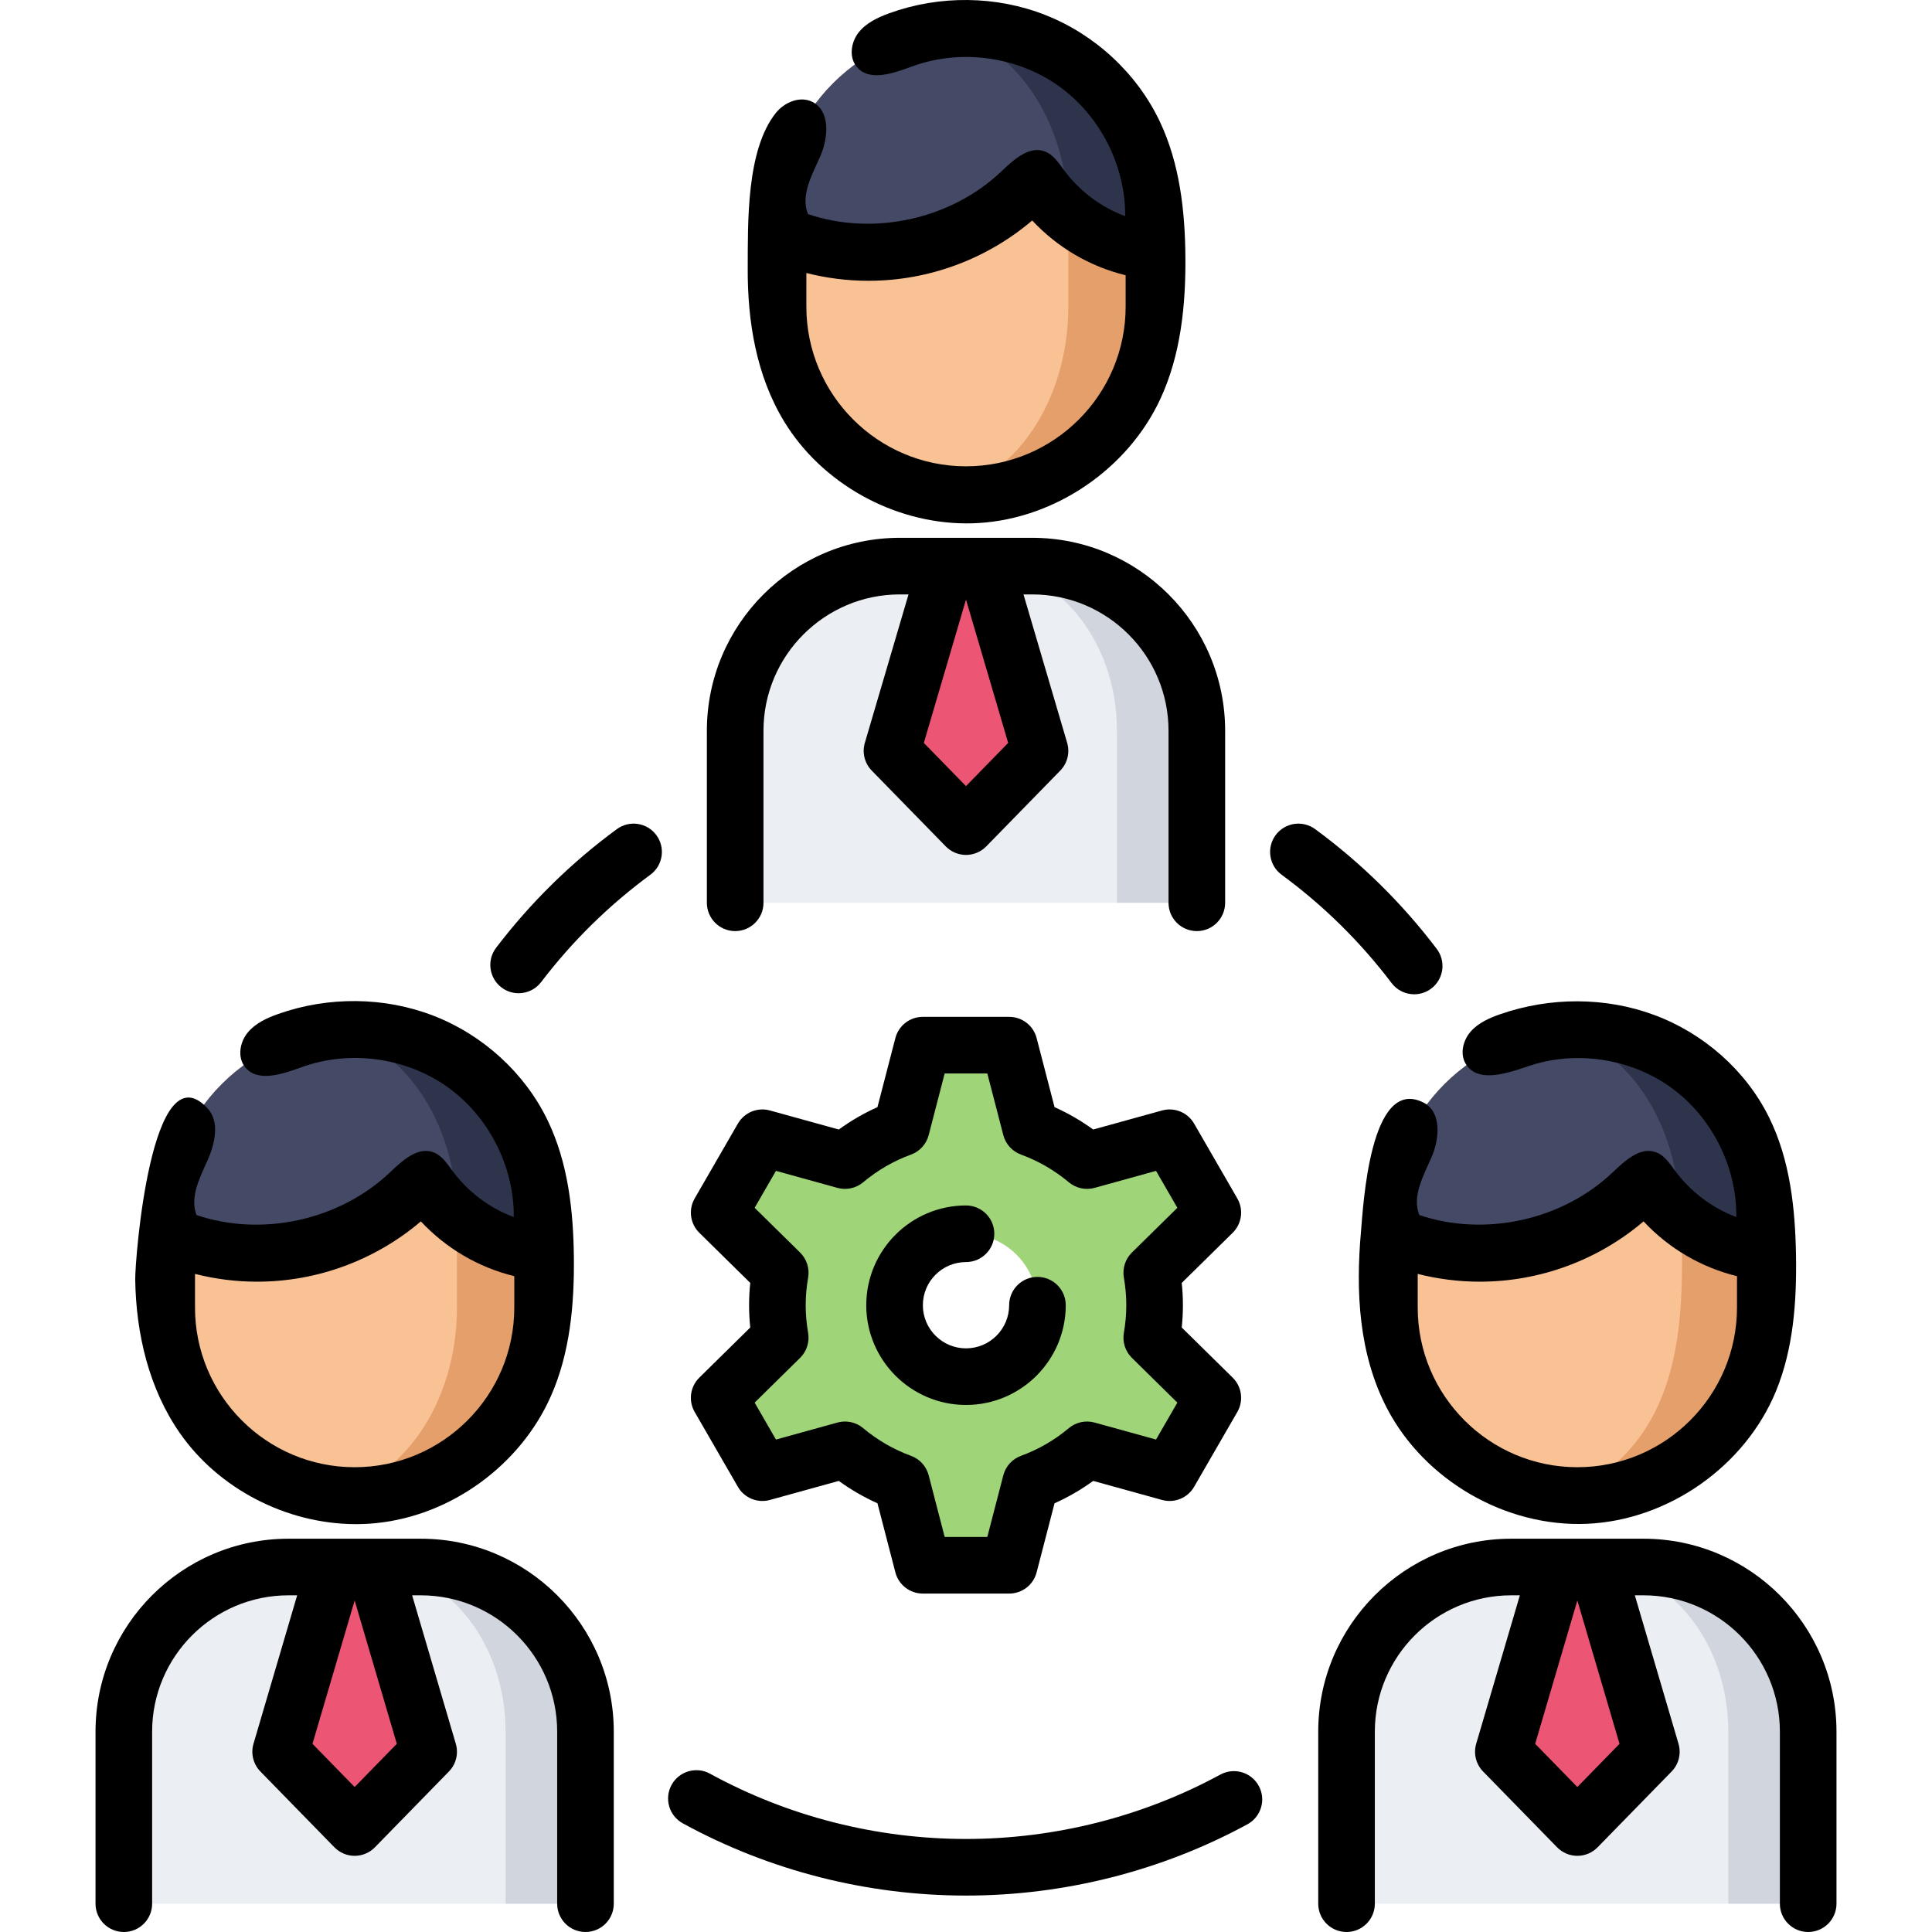 <?xml version="1.0" encoding="iso-8859-1"?>
<!-- Generator: Adobe Illustrator 19.0.0, SVG Export Plug-In . SVG Version: 6.00 Build 0)  -->
<svg xmlns="http://www.w3.org/2000/svg" xmlns:xlink="http://www.w3.org/1999/xlink" version="1.1" id="Capa_1" x="0px" y="0px" viewBox="0 0 511.951 511.951" style="enable-background:new 0 0 511.951 511.951;" xml:space="preserve" width="512" height="512">
<g>
	<g>
		<g>
			<path style="fill:#EBEEF2;" d="M111.514,415.236H76.439c-24.095,0-43.628,19.533-43.628,43.628v45.588h122.331v-45.588     C155.142,434.769,135.609,415.236,111.514,415.236z"/>
			<path style="fill:#D1D6DE;" d="M111.514,415.236H97.898c19.926,0,36.08,19.533,36.08,43.628v45.588h21.165v-45.588     C155.142,434.769,135.609,415.236,111.514,415.236z"/>
			<polygon style="fill:#ED5575;" points="99.185,415.236 88.768,415.236 74.367,464.183 93.977,484.267 113.586,464.183    "/>
			<g>
				<path style="fill:#F9C295;" d="M93.977,272.676L93.977,272.676c-27.505,0-49.802,22.297-49.802,49.802v24.01      c0,27.505,22.297,49.802,49.802,49.802l0,0c27.505,0,49.802-22.297,49.802-49.802v-24.01      C143.779,294.973,121.481,272.676,93.977,272.676z"/>
				<path style="fill:#E59F6A;" d="M93.976,272.676c-2.171,0-4.305,0.154-6.403,0.424c18.901,3.144,33.511,24.044,33.511,49.378      v24.01c0,25.334-14.61,46.234-33.511,49.378c2.098,0.269,4.232,0.424,6.403,0.424c27.505,0,49.802-22.297,49.802-49.802v-24.01      C143.779,294.973,121.481,272.676,93.976,272.676z"/>
				<path style="fill:#444966;" d="M126.379,284.682c0-0.002,0.001-0.004,0.001-0.006c-0.092-0.079-0.188-0.152-0.281-0.23      c-0.382-0.322-0.767-0.64-1.158-0.951c-0.178-0.142-0.358-0.281-0.539-0.42c-0.358-0.277-0.72-0.55-1.087-0.817      c-0.213-0.156-0.428-0.311-0.644-0.463c-0.336-0.237-0.674-0.469-1.016-0.697c-0.251-0.168-0.502-0.336-0.756-0.5      c-0.306-0.197-0.616-0.389-0.928-0.579c-0.294-0.181-0.588-0.362-0.886-0.536c-0.263-0.154-0.53-0.301-0.796-0.45      c-0.35-0.197-0.7-0.394-1.056-0.583c-0.183-0.097-0.37-0.188-0.554-0.282c-6.809-3.501-14.522-5.49-22.707-5.49      c-27.505,0-49.802,22.297-49.802,49.802v4.604c7.334,3.236,15.437,5.046,23.967,5.046c17.518,0,33.258-7.586,44.138-19.642      c6.88,10.601,18.293,17.987,31.499,19.394v-9.401C143.778,307.351,137.026,293.812,126.379,284.682z"/>
				<path style="fill:#2E344C;" d="M143.486,317.108c-0.035-0.324-0.082-0.644-0.123-0.966c-0.071-0.559-0.144-1.117-0.234-1.67      c-0.053-0.328-0.115-0.654-0.175-0.98c-0.099-0.544-0.203-1.087-0.32-1.625c-0.069-0.317-0.144-0.631-0.218-0.945      c-0.13-0.547-0.268-1.091-0.416-1.631c-0.08-0.292-0.163-0.583-0.248-0.873c-0.167-0.566-0.344-1.128-0.529-1.685      c-0.084-0.253-0.168-0.506-0.256-0.757c-0.214-0.608-0.441-1.21-0.677-1.806c-0.076-0.192-0.149-0.385-0.227-0.575      c-0.285-0.693-0.585-1.379-0.9-2.056c-0.041-0.088-0.079-0.178-0.12-0.266c-3.018-6.393-7.356-12.04-12.664-16.592      c0-0.002,0.001-0.004,0.001-0.006c-0.001-0.001-0.003-0.002-0.004-0.004c-0.091-0.077-0.185-0.15-0.276-0.227      c-0.382-0.322-0.767-0.64-1.158-0.951c-0.178-0.142-0.358-0.281-0.539-0.42c-0.358-0.277-0.72-0.55-1.087-0.817      c-0.213-0.156-0.428-0.311-0.644-0.463c-0.336-0.237-0.674-0.469-1.016-0.698c-0.251-0.168-0.502-0.336-0.756-0.5      c-0.307-0.197-0.617-0.389-0.928-0.579c-0.294-0.181-0.588-0.362-0.886-0.536c-0.263-0.154-0.53-0.301-0.796-0.45      c-0.35-0.197-0.7-0.394-1.056-0.583c-0.183-0.097-0.37-0.188-0.553-0.282c-3.387-1.741-6.998-3.107-10.778-4.041      c-0.076-0.019-0.154-0.035-0.23-0.053c-0.801-0.194-1.61-0.365-2.425-0.52c-0.227-0.043-0.455-0.082-0.682-0.122      c-0.678-0.119-1.362-0.221-2.049-0.312c-0.284-0.037-0.567-0.076-0.852-0.108c-0.67-0.077-1.346-0.135-2.025-0.185      c-0.275-0.02-0.548-0.047-0.824-0.063c-0.937-0.053-1.879-0.085-2.829-0.086c-0.004,0-0.009,0-0.013,0c-0.002,0-0.005,0-0.007,0      c-0.704,0-1.402,0.024-2.099,0.053c-0.312,0.014-0.625,0.028-0.935,0.048c-0.27,0.016-0.538,0.041-0.807,0.061      c-0.856,0.069-1.708,0.153-2.553,0.261c18.862,3.138,33.448,23.959,33.509,49.222c6.313,5.198,14.122,8.644,22.696,9.557v-9.401      c0-0.907-0.027-1.807-0.075-2.702c-0.015-0.279-0.044-0.554-0.063-0.832C143.597,318.329,143.552,317.716,143.486,317.108z"/>
			</g>
		</g>
		<g>
			<path style="fill:#EBEEF2;" d="M273.513,150.012h-35.075c-24.095,0-43.628,19.533-43.628,43.628v45.588h122.331V193.64     C317.141,169.545,297.608,150.012,273.513,150.012z"/>
			<path style="fill:#D1D6DE;" d="M273.513,150.012h-13.616c19.926,0,36.08,19.533,36.08,43.628v45.588h21.165V193.64     C317.141,169.545,297.608,150.012,273.513,150.012z"/>
			<polygon style="fill:#ED5575;" points="261.184,150.012 250.767,150.012 236.366,198.959 255.976,219.043 275.585,198.959    "/>
			<g>
				<path style="fill:#F9C295;" d="M255.976,7.451L255.976,7.451c-27.505,0-49.802,22.297-49.802,49.802v24.01      c0,27.505,22.297,49.802,49.802,49.802l0,0c27.505,0,49.802-22.297,49.802-49.802v-24.01      C305.778,29.748,283.48,7.451,255.976,7.451z"/>
				<path style="fill:#E59F6A;" d="M255.976,7.451c-2.171,0-4.305,0.154-6.403,0.424c18.901,3.144,33.511,24.044,33.511,49.378      v24.01c0,25.334-14.61,46.234-33.511,49.378c2.098,0.269,4.232,0.424,6.403,0.424c27.505,0,49.802-22.297,49.802-49.802v-24.01      C305.778,29.748,283.48,7.451,255.976,7.451z"/>
				<path style="fill:#444966;" d="M288.379,19.458c0-0.002,0.001-0.004,0.001-0.006c-0.092-0.079-0.188-0.152-0.28-0.23      c-0.382-0.322-0.767-0.64-1.158-0.951c-0.178-0.142-0.358-0.281-0.539-0.42c-0.358-0.277-0.72-0.55-1.087-0.817      c-0.213-0.156-0.428-0.311-0.644-0.463c-0.336-0.237-0.674-0.469-1.016-0.697c-0.251-0.168-0.502-0.336-0.756-0.5      c-0.306-0.197-0.616-0.389-0.928-0.579c-0.294-0.181-0.588-0.362-0.886-0.536c-0.263-0.154-0.53-0.301-0.796-0.45      c-0.35-0.197-0.7-0.394-1.056-0.583c-0.183-0.097-0.37-0.188-0.554-0.282c-6.809-3.501-14.522-5.49-22.707-5.49      c-27.505,0-49.802,22.297-49.802,49.802v4.604c7.334,3.236,15.437,5.046,23.967,5.046c17.518,0,33.258-7.586,44.138-19.642      c6.88,10.601,18.293,17.987,31.499,19.394v-9.401C305.778,42.127,299.025,28.588,288.379,19.458z"/>
				<path style="fill:#2E344C;" d="M305.485,51.884c-0.035-0.324-0.082-0.644-0.123-0.966c-0.071-0.559-0.144-1.117-0.234-1.67      c-0.053-0.328-0.115-0.654-0.175-0.98c-0.099-0.544-0.203-1.087-0.32-1.625c-0.069-0.317-0.144-0.631-0.218-0.945      c-0.13-0.547-0.268-1.091-0.416-1.631c-0.08-0.292-0.163-0.583-0.248-0.873c-0.167-0.566-0.344-1.128-0.529-1.685      c-0.084-0.253-0.168-0.506-0.256-0.757c-0.214-0.608-0.441-1.21-0.677-1.806c-0.076-0.192-0.149-0.385-0.227-0.575      c-0.285-0.693-0.585-1.379-0.9-2.056c-0.041-0.088-0.079-0.178-0.12-0.266c-3.018-6.393-7.356-12.04-12.664-16.592      c0-0.002,0.001-0.004,0.001-0.006c-0.001-0.001-0.003-0.002-0.004-0.004c-0.091-0.077-0.185-0.15-0.276-0.227      c-0.382-0.322-0.767-0.64-1.158-0.951c-0.178-0.142-0.358-0.281-0.539-0.42c-0.358-0.277-0.72-0.55-1.087-0.817      c-0.213-0.156-0.428-0.311-0.644-0.463c-0.336-0.237-0.674-0.469-1.016-0.698c-0.251-0.168-0.502-0.336-0.756-0.5      c-0.307-0.197-0.617-0.389-0.928-0.579c-0.294-0.181-0.588-0.362-0.886-0.536c-0.263-0.154-0.53-0.301-0.796-0.45      c-0.35-0.197-0.7-0.394-1.056-0.583c-0.183-0.097-0.37-0.188-0.553-0.282c-3.387-1.741-6.998-3.107-10.778-4.041      c-0.076-0.019-0.154-0.035-0.23-0.053c-0.801-0.194-1.61-0.365-2.425-0.52c-0.227-0.043-0.455-0.082-0.682-0.122      c-0.678-0.119-1.362-0.221-2.049-0.312c-0.284-0.037-0.567-0.076-0.852-0.108c-0.67-0.077-1.346-0.135-2.025-0.185      c-0.275-0.02-0.548-0.047-0.824-0.063c-0.937-0.053-1.879-0.085-2.829-0.086c-0.004,0-0.009,0-0.013,0c-0.002,0-0.005,0-0.007,0      c-0.704,0-1.402,0.024-2.099,0.053c-0.312,0.014-0.625,0.028-0.935,0.048c-0.27,0.016-0.538,0.041-0.807,0.061      c-0.856,0.069-1.708,0.153-2.553,0.261c18.862,3.138,33.448,23.959,33.509,49.222c6.313,5.198,14.122,8.644,22.696,9.557v-9.401      c0-0.907-0.027-1.807-0.075-2.702c-0.015-0.279-0.044-0.554-0.063-0.832C305.596,53.105,305.551,52.492,305.485,51.884z"/>
			</g>
		</g>
		<g>
			<path style="fill:#EBEEF2;" d="M435.513,415.236h-35.075c-24.095,0-43.628,19.533-43.628,43.628v45.588H479.14v-45.588     C479.14,434.769,459.607,415.236,435.513,415.236z"/>
			<path style="fill:#D1D6DE;" d="M435.513,415.236h-13.616c19.926,0,36.08,19.533,36.08,43.628v45.588h21.165v-45.588     C479.14,434.769,459.607,415.236,435.513,415.236z"/>
			<polygon style="fill:#ED5575;" points="423.184,415.236 412.766,415.236 398.365,464.183 417.975,484.267 437.584,464.183    "/>
			<g>
				<path style="fill:#F9C295;" d="M417.975,272.676L417.975,272.676c-27.505,0-49.802,22.297-49.802,49.802v24.01      c0,27.505,22.297,49.802,49.802,49.802l0,0c27.505,0,49.802-22.297,49.802-49.802v-24.01      C467.777,294.973,445.48,272.676,417.975,272.676z"/>
				<path style="fill:#E59F6A;" d="M417.975,272.669c-1.559,0.027-3.118,0.144-4.67,0.357c11.526,5.432,20.866,11.678,26.407,24.238      c5.202,11.792,6.089,25.01,6.01,37.898c-0.077,12.607-1.08,25.516-6.232,37.023c-5.152,11.507-15.144,21.484-27.558,23.682      c20.338,2.101,42.005-8.674,50.667-27.194c4.72-10.091,5.517-21.535,5.665-32.674c0.142-10.705-0.29-21.65-4.095-31.657      C457.286,286.242,437.603,272.327,417.975,272.669z"/>
				<path style="fill:#444966;" d="M450.378,284.682c0-0.002,0.001-0.004,0.001-0.006c-0.092-0.079-0.188-0.152-0.28-0.23      c-0.382-0.322-0.767-0.64-1.158-0.951c-0.178-0.142-0.358-0.281-0.539-0.42c-0.358-0.277-0.72-0.55-1.087-0.817      c-0.213-0.156-0.428-0.311-0.644-0.463c-0.336-0.237-0.674-0.469-1.016-0.697c-0.251-0.168-0.502-0.336-0.756-0.5      c-0.306-0.197-0.616-0.389-0.928-0.579c-0.294-0.181-0.588-0.362-0.886-0.536c-0.263-0.154-0.53-0.301-0.796-0.45      c-0.35-0.197-0.7-0.394-1.056-0.583c-0.183-0.097-0.37-0.188-0.554-0.282c-6.809-3.501-14.522-5.49-22.707-5.49      c-27.505,0-49.802,22.297-49.802,49.802v4.604c7.334,3.236,15.437,5.046,23.967,5.046c17.518,0,33.258-7.586,44.138-19.642      c6.88,10.601,18.293,17.987,31.499,19.394v-9.401C467.777,307.351,461.025,293.812,450.378,284.682z"/>
				<path style="fill:#2E344C;" d="M467.485,317.108c-0.035-0.324-0.082-0.644-0.123-0.966c-0.071-0.559-0.144-1.117-0.234-1.67      c-0.053-0.328-0.115-0.654-0.175-0.98c-0.099-0.544-0.203-1.087-0.32-1.625c-0.069-0.317-0.144-0.631-0.218-0.945      c-0.13-0.547-0.268-1.091-0.416-1.631c-0.08-0.292-0.163-0.583-0.248-0.873c-0.167-0.566-0.344-1.128-0.529-1.685      c-0.084-0.253-0.168-0.506-0.256-0.757c-0.214-0.608-0.441-1.21-0.677-1.806c-0.076-0.192-0.149-0.385-0.227-0.575      c-0.285-0.693-0.585-1.379-0.9-2.056c-0.041-0.088-0.079-0.178-0.12-0.266c-3.018-6.393-7.356-12.04-12.664-16.592      c0-0.002,0.001-0.004,0.001-0.006c-0.001-0.001-0.003-0.002-0.004-0.004c-0.091-0.077-0.185-0.15-0.276-0.227      c-0.382-0.322-0.767-0.64-1.158-0.951c-0.178-0.142-0.358-0.281-0.539-0.42c-0.358-0.277-0.72-0.55-1.087-0.817      c-0.213-0.156-0.428-0.311-0.644-0.463c-0.336-0.237-0.674-0.469-1.016-0.698c-0.251-0.168-0.502-0.336-0.756-0.5      c-0.307-0.197-0.617-0.389-0.928-0.579c-0.294-0.181-0.588-0.362-0.886-0.536c-0.263-0.154-0.53-0.301-0.796-0.45      c-0.35-0.197-0.7-0.394-1.056-0.583c-0.183-0.097-0.37-0.188-0.553-0.282c-3.387-1.741-6.998-3.107-10.778-4.041      c-0.076-0.019-0.154-0.035-0.23-0.053c-0.801-0.194-1.61-0.365-2.425-0.52c-0.227-0.043-0.455-0.082-0.682-0.122      c-0.678-0.119-1.362-0.221-2.049-0.312c-0.284-0.037-0.567-0.076-0.852-0.108c-0.67-0.077-1.346-0.135-2.025-0.185      c-0.275-0.02-0.548-0.047-0.824-0.063c-0.937-0.053-1.879-0.085-2.829-0.086c-0.004,0-0.009,0-0.013,0c-0.002,0-0.005,0-0.007,0      c-0.704,0-1.402,0.024-2.099,0.053c-0.312,0.014-0.625,0.028-0.935,0.048c-0.27,0.016-0.538,0.041-0.807,0.061      c-0.856,0.069-1.708,0.153-2.553,0.261c18.862,3.138,33.448,23.959,33.509,49.222c6.313,5.198,14.122,8.644,22.696,9.557v-9.401      c0-0.907-0.027-1.807-0.075-2.702c-0.015-0.279-0.044-0.554-0.063-0.832C467.595,318.329,467.55,317.716,467.485,317.108z"/>
			</g>
		</g>
		<path style="fill:#9FD479;" d="M305.954,345.861c0-2.938-0.268-5.812-0.754-8.611l16.18-15.925l-11.453-19.838l-21.881,6.05    c-4.396-3.683-9.431-6.628-14.921-8.633l-5.696-21.952h-22.907l-5.696,21.952c-5.49,2.005-10.524,4.951-14.921,8.633l-21.881-6.05    l-11.453,19.838l16.18,15.925c-0.486,2.799-0.754,5.673-0.754,8.611s0.268,5.812,0.754,8.611l-16.18,15.925l11.453,19.838    l21.881-6.05c4.396,3.683,9.431,6.628,14.921,8.633l5.696,21.952h22.907l5.696-21.952c5.49-2.005,10.524-4.951,14.921-8.633    l21.881,6.05l11.453-19.838l-16.18-15.925C305.686,351.673,305.954,348.799,305.954,345.861z M255.976,364.792    c-10.455,0-18.931-8.476-18.931-18.931c0-10.455,8.476-18.931,18.931-18.931c10.455,0,18.931,8.476,18.931,18.931    C274.907,356.316,266.431,364.792,255.976,364.792z"/>
	</g>
	<g>
		<path d="M111.514,407.736H99.186H88.768H76.439c-28.191,0-51.127,22.936-51.127,51.128v45.587c0,4.142,3.357,7.5,7.5,7.5    s7.5-3.358,7.5-7.5v-45.587c0-19.921,16.206-36.128,36.127-36.128h2.305l-11.571,39.331c-0.766,2.602-0.066,5.415,1.829,7.356    l19.609,20.084c1.411,1.445,3.346,2.26,5.366,2.26s3.955-0.815,5.366-2.26l19.609-20.084c1.896-1.941,2.595-4.754,1.829-7.356    l-11.571-39.331h2.304c19.921,0,36.128,16.207,36.128,36.128v45.587c0,4.142,3.357,7.5,7.5,7.5s7.5-3.358,7.5-7.5v-45.587    C162.642,430.672,139.706,407.736,111.514,407.736z M93.977,473.532l-11.175-11.445l11.175-37.983l11.175,37.983L93.977,473.532z"/>
		<path d="M93.976,403.869c1.91,0.013,3.822-0.076,5.727-0.269c19.904-2.022,38.239-15.402,46.306-33.71    c5.048-11.456,6.199-24.254,6.059-36.772c-0.139-12.402-1.56-25.076-6.954-36.245c-6.086-12.603-17.179-22.649-30.226-27.711    s-27.91-5.15-41.109-0.495c-3.053,1.077-6.14,2.485-8.181,4.999c-2.041,2.514-2.708,6.398-0.751,8.977    c3.325,4.38,10.129,1.923,15.306,0.07c12.638-4.522,27.431-2.482,38.372,5.293s17.735,21.073,17.621,34.496    c-6.395-2.368-12.076-6.627-16.143-12.101c-1.46-1.966-2.871-4.209-5.165-5.064c-4.218-1.573-8.291,2.285-11.56,5.38    c-13.334,12.62-33.803,17.122-51.202,11.262c-1.788-4.664,0.767-9.73,2.823-14.283c2.056-4.552,3.456-10.46,0.027-14.09    c-14.845-15.717-19.17,40.198-19.092,45.483c0.211,14.33,3.64,28.918,11.837,40.674C58.019,394.603,75.925,403.75,93.976,403.869z     M51.675,337.565c5.353,1.361,10.857,2.062,16.467,2.062c15.95,0,31.341-5.739,43.38-15.976    c6.677,7.149,15.249,12.183,24.757,14.513v8.324c0,23.325-18.977,42.302-42.302,42.302s-42.302-18.977-42.302-42.302V337.565z"/>
		<path d="M194.811,246.727c4.143,0,7.5-3.358,7.5-7.5v-45.588c0-19.921,16.206-36.128,36.127-36.128h2.305l-11.571,39.331    c-0.766,2.602-0.066,5.415,1.829,7.356l19.609,20.084c1.411,1.445,3.346,2.26,5.366,2.26s3.955-0.815,5.366-2.26l19.609-20.084    c1.896-1.941,2.595-4.754,1.829-7.356l-11.571-39.331h2.305c19.921,0,36.127,16.207,36.127,36.128v45.588    c0,4.142,3.357,7.5,7.5,7.5s7.5-3.358,7.5-7.5v-45.588c0-28.192-22.936-51.128-51.127-51.128h-12.329h-10.418h-12.329    c-28.191,0-51.127,22.936-51.127,51.128v45.588C187.311,243.369,190.668,246.727,194.811,246.727z M255.976,208.307    l-11.175-11.445l11.175-37.983l11.175,37.983L255.976,208.307z"/>
		<path d="M255.976,138.689c1.152,0.004,2.304-0.029,3.456-0.101c20.331-1.266,39.467-14.402,48.044-32.879    c5.403-11.641,6.741-24.768,6.637-37.601c-0.099-12.249-1.514-24.751-6.744-35.828c-6.033-12.777-17.116-23.05-30.251-28.258    s-28.179-5.336-41.461-0.516c-3.061,1.111-6.152,2.566-8.158,5.131c-2.006,2.564-2.58,6.503-0.522,9.026    c3.368,4.132,9.88,1.705,14.889-0.117c12.662-4.607,27.526-2.62,38.533,5.15c11.008,7.771,17.856,21.111,17.755,34.585    c-6.393-2.366-12.073-6.623-16.139-12.094c-1.459-1.964-2.868-4.203-5.158-5.063c-4.236-1.59-8.332,2.29-11.619,5.399    C251.92,58.12,231.476,62.605,214.107,56.74c-2.037-4.981,1.08-10.391,3.247-15.317s2.713-12.02-2.098-14.431    c-3.255-1.631-7.387,0.081-9.661,2.925c-7.879,9.857-7.4,29.144-7.46,41.045c-0.072,14.139,2.23,28.56,9.697,40.798    C217.84,128.166,236.793,138.62,255.976,138.689z M213.674,72.341c5.353,1.361,10.857,2.062,16.467,2.062    c15.95,0,31.341-5.74,43.38-15.976c6.677,7.149,15.249,12.183,24.757,14.513v8.324c0,23.325-18.977,42.302-42.302,42.302    s-42.302-18.977-42.302-42.302V72.341z"/>
		<path d="M368.761,260.502c1.476,1.945,3.715,2.969,5.982,2.969c1.578,0,3.17-0.497,4.525-1.524    c3.301-2.502,3.948-7.207,1.445-10.508c-9.16-12.082-19.999-22.759-32.215-31.733c-3.338-2.452-8.032-1.734-10.484,1.604    c-2.453,3.338-1.734,8.033,1.604,10.485C350.669,239.913,360.475,249.572,368.761,260.502z"/>
		<path d="M323.388,470.231c-20.553,11.165-43.863,17.066-67.412,17.066c-23.718,0-47.177-5.982-67.841-17.3    c-3.633-1.988-8.191-0.657-10.181,2.976s-0.657,8.191,2.976,10.181c22.866,12.524,48.816,19.144,75.046,19.144    c26.042,0,51.829-6.531,74.572-18.886c3.64-1.977,4.987-6.531,3.011-10.17C331.58,469.602,327.029,468.255,323.388,470.231z"/>
		<path d="M163.451,219.707c-12.117,8.902-22.88,19.479-31.99,31.439c-2.511,3.295-1.874,8.001,1.421,10.511    c1.357,1.034,2.955,1.534,4.539,1.534c2.261,0,4.496-1.019,5.972-2.956c8.241-10.819,17.979-20.388,28.939-28.44    c3.338-2.453,4.057-7.146,1.604-10.485C171.484,217.973,166.791,217.255,163.451,219.707z"/>
		<path d="M435.513,407.736h-12.329h-10.418h-12.328c-28.192,0-51.128,22.936-51.128,51.128v45.587c0,4.142,3.357,7.5,7.5,7.5    s7.5-3.358,7.5-7.5v-45.587c0-19.921,16.207-36.128,36.128-36.128h2.304l-11.571,39.331c-0.766,2.602-0.066,5.415,1.829,7.356    l19.609,20.084c1.411,1.445,3.346,2.26,5.366,2.26s3.955-0.815,5.366-2.26l19.609-20.084c1.896-1.941,2.595-4.754,1.829-7.356    l-11.571-39.331h2.305c19.921,0,36.127,16.207,36.127,36.128v45.587c0,4.142,3.357,7.5,7.5,7.5s7.5-3.358,7.5-7.5v-45.587    C486.64,430.672,463.704,407.736,435.513,407.736z M417.975,473.532L406.8,462.087l11.175-37.983l11.175,37.983L417.975,473.532z"/>
		<path d="M398.537,284.443c2.153-0.469,4.334-1.203,6.274-1.872c12.582-4.335,27.215-2.171,38.003,5.621    c10.788,7.792,17.442,21.003,17.281,34.31c-6.38-2.396-12.046-6.66-16.115-12.128c-1.459-1.961-2.872-4.197-5.164-5.047    c-4.211-1.562-8.269,2.29-11.529,5.379c-13.324,12.628-33.798,17.131-51.192,11.259c-1.995-4.998,1.101-10.395,3.246-15.33    s2.684-12.003-2.106-14.454c-14.27-7.301-16.021,27.751-16.597,34.208c-1.413,15.843-0.6,32.371,6.874,46.746    c9.945,19.127,31.501,31.595,53.038,30.647c21.537-0.947,41.927-15.275,50.089-35.229c4.585-11.21,5.466-23.585,5.28-35.696    c-0.193-12.599-1.568-25.5-7.153-36.796c-6.152-12.444-17.327-22.232-30.334-27.081c-13.007-4.849-27.705-4.801-40.823-0.258    c-2.915,1.009-5.858,2.304-7.893,4.622c-2.035,2.318-2.913,5.9-1.332,8.548C390.4,285.265,394.416,285.34,398.537,284.443z     M417.975,388.79c-23.325,0-42.302-18.977-42.302-42.302v-8.923c5.353,1.361,10.857,2.062,16.467,2.062    c15.95,0,31.341-5.739,43.381-15.976c6.676,7.149,15.248,12.183,24.756,14.513v8.324C460.277,369.813,441.3,388.79,417.975,388.79    z"/>
		<path d="M184.076,374.147l11.453,19.838c1.708,2.958,5.195,4.389,8.494,3.479l18.249-5.045c3.211,2.332,6.635,4.313,10.239,5.927    l4.751,18.309c0.858,3.307,3.843,5.616,7.26,5.616h22.906c3.417,0,6.401-2.309,7.26-5.616l4.751-18.309    c3.604-1.613,7.028-3.595,10.239-5.927l18.249,5.045c3.298,0.91,6.786-0.521,8.494-3.479l11.453-19.838    c1.708-2.959,1.201-6.699-1.234-9.095l-13.498-13.285c0.207-1.98,0.312-3.956,0.312-5.906s-0.104-3.925-0.312-5.906l13.498-13.285    c2.436-2.396,2.942-6.136,1.234-9.095l-11.453-19.838c-1.708-2.958-5.196-4.389-8.494-3.479l-18.249,5.045    c-3.211-2.332-6.635-4.313-10.239-5.927l-4.751-18.309c-0.858-3.307-3.843-5.616-7.26-5.616h-22.906    c-3.417,0-6.401,2.309-7.26,5.616l-4.751,18.309c-3.604,1.613-7.028,3.595-10.239,5.927l-18.249-5.045    c-3.299-0.91-6.786,0.521-8.494,3.479l-11.453,19.838c-1.708,2.959-1.201,6.699,1.234,9.095l13.498,13.285    c-0.207,1.98-0.312,3.955-0.312,5.906s0.104,3.926,0.312,5.906l-13.498,13.285C182.875,367.448,182.368,371.188,184.076,374.147z     M214.142,353.187c-0.428-2.459-0.645-4.925-0.645-7.327c0-2.401,0.217-4.867,0.645-7.326c0.421-2.425-0.374-4.903-2.129-6.629    l-12.045-11.855l5.65-9.788l16.289,4.504c2.376,0.656,4.925,0.104,6.815-1.48c3.803-3.186,8.067-5.654,12.677-7.337    c2.315-0.846,4.067-2.775,4.687-5.161l4.239-16.336h11.301l4.239,16.336c0.619,2.386,2.371,4.315,4.687,5.161    c4.609,1.683,8.874,4.152,12.677,7.337c1.891,1.584,4.438,2.135,6.815,1.48l16.289-4.504l5.65,9.788l-12.045,11.855    c-1.755,1.727-2.55,4.204-2.129,6.629c0.428,2.459,0.645,4.925,0.645,7.326c0,2.402-0.217,4.867-0.645,7.327    c-0.421,2.425,0.374,4.903,2.129,6.629l12.045,11.855l-5.65,9.788l-16.289-4.504c-2.376-0.656-4.925-0.104-6.815,1.48    c-3.803,3.186-8.067,5.654-12.677,7.337c-2.315,0.846-4.067,2.775-4.687,5.161l-4.239,16.336h-11.301l-4.239-16.336    c-0.619-2.386-2.371-4.315-4.687-5.161c-4.609-1.683-8.874-4.152-12.677-7.337c-1.892-1.585-4.44-2.137-6.815-1.48l-16.289,4.504    l-5.65-9.788l12.045-11.855C213.768,358.09,214.563,355.613,214.142,353.187z"/>
		<path d="M255.976,372.292c14.574,0,26.431-11.857,26.431-26.432c0-4.142-3.357-7.5-7.5-7.5s-7.5,3.358-7.5,7.5    c0,6.303-5.128,11.432-11.431,11.432s-11.431-5.128-11.431-11.432s5.128-11.431,11.431-11.431c4.143,0,7.5-3.358,7.5-7.5    s-3.357-7.5-7.5-7.5c-14.574,0-26.431,11.857-26.431,26.431C229.545,360.435,241.402,372.292,255.976,372.292z"/>
	</g>
</g>















</svg>
